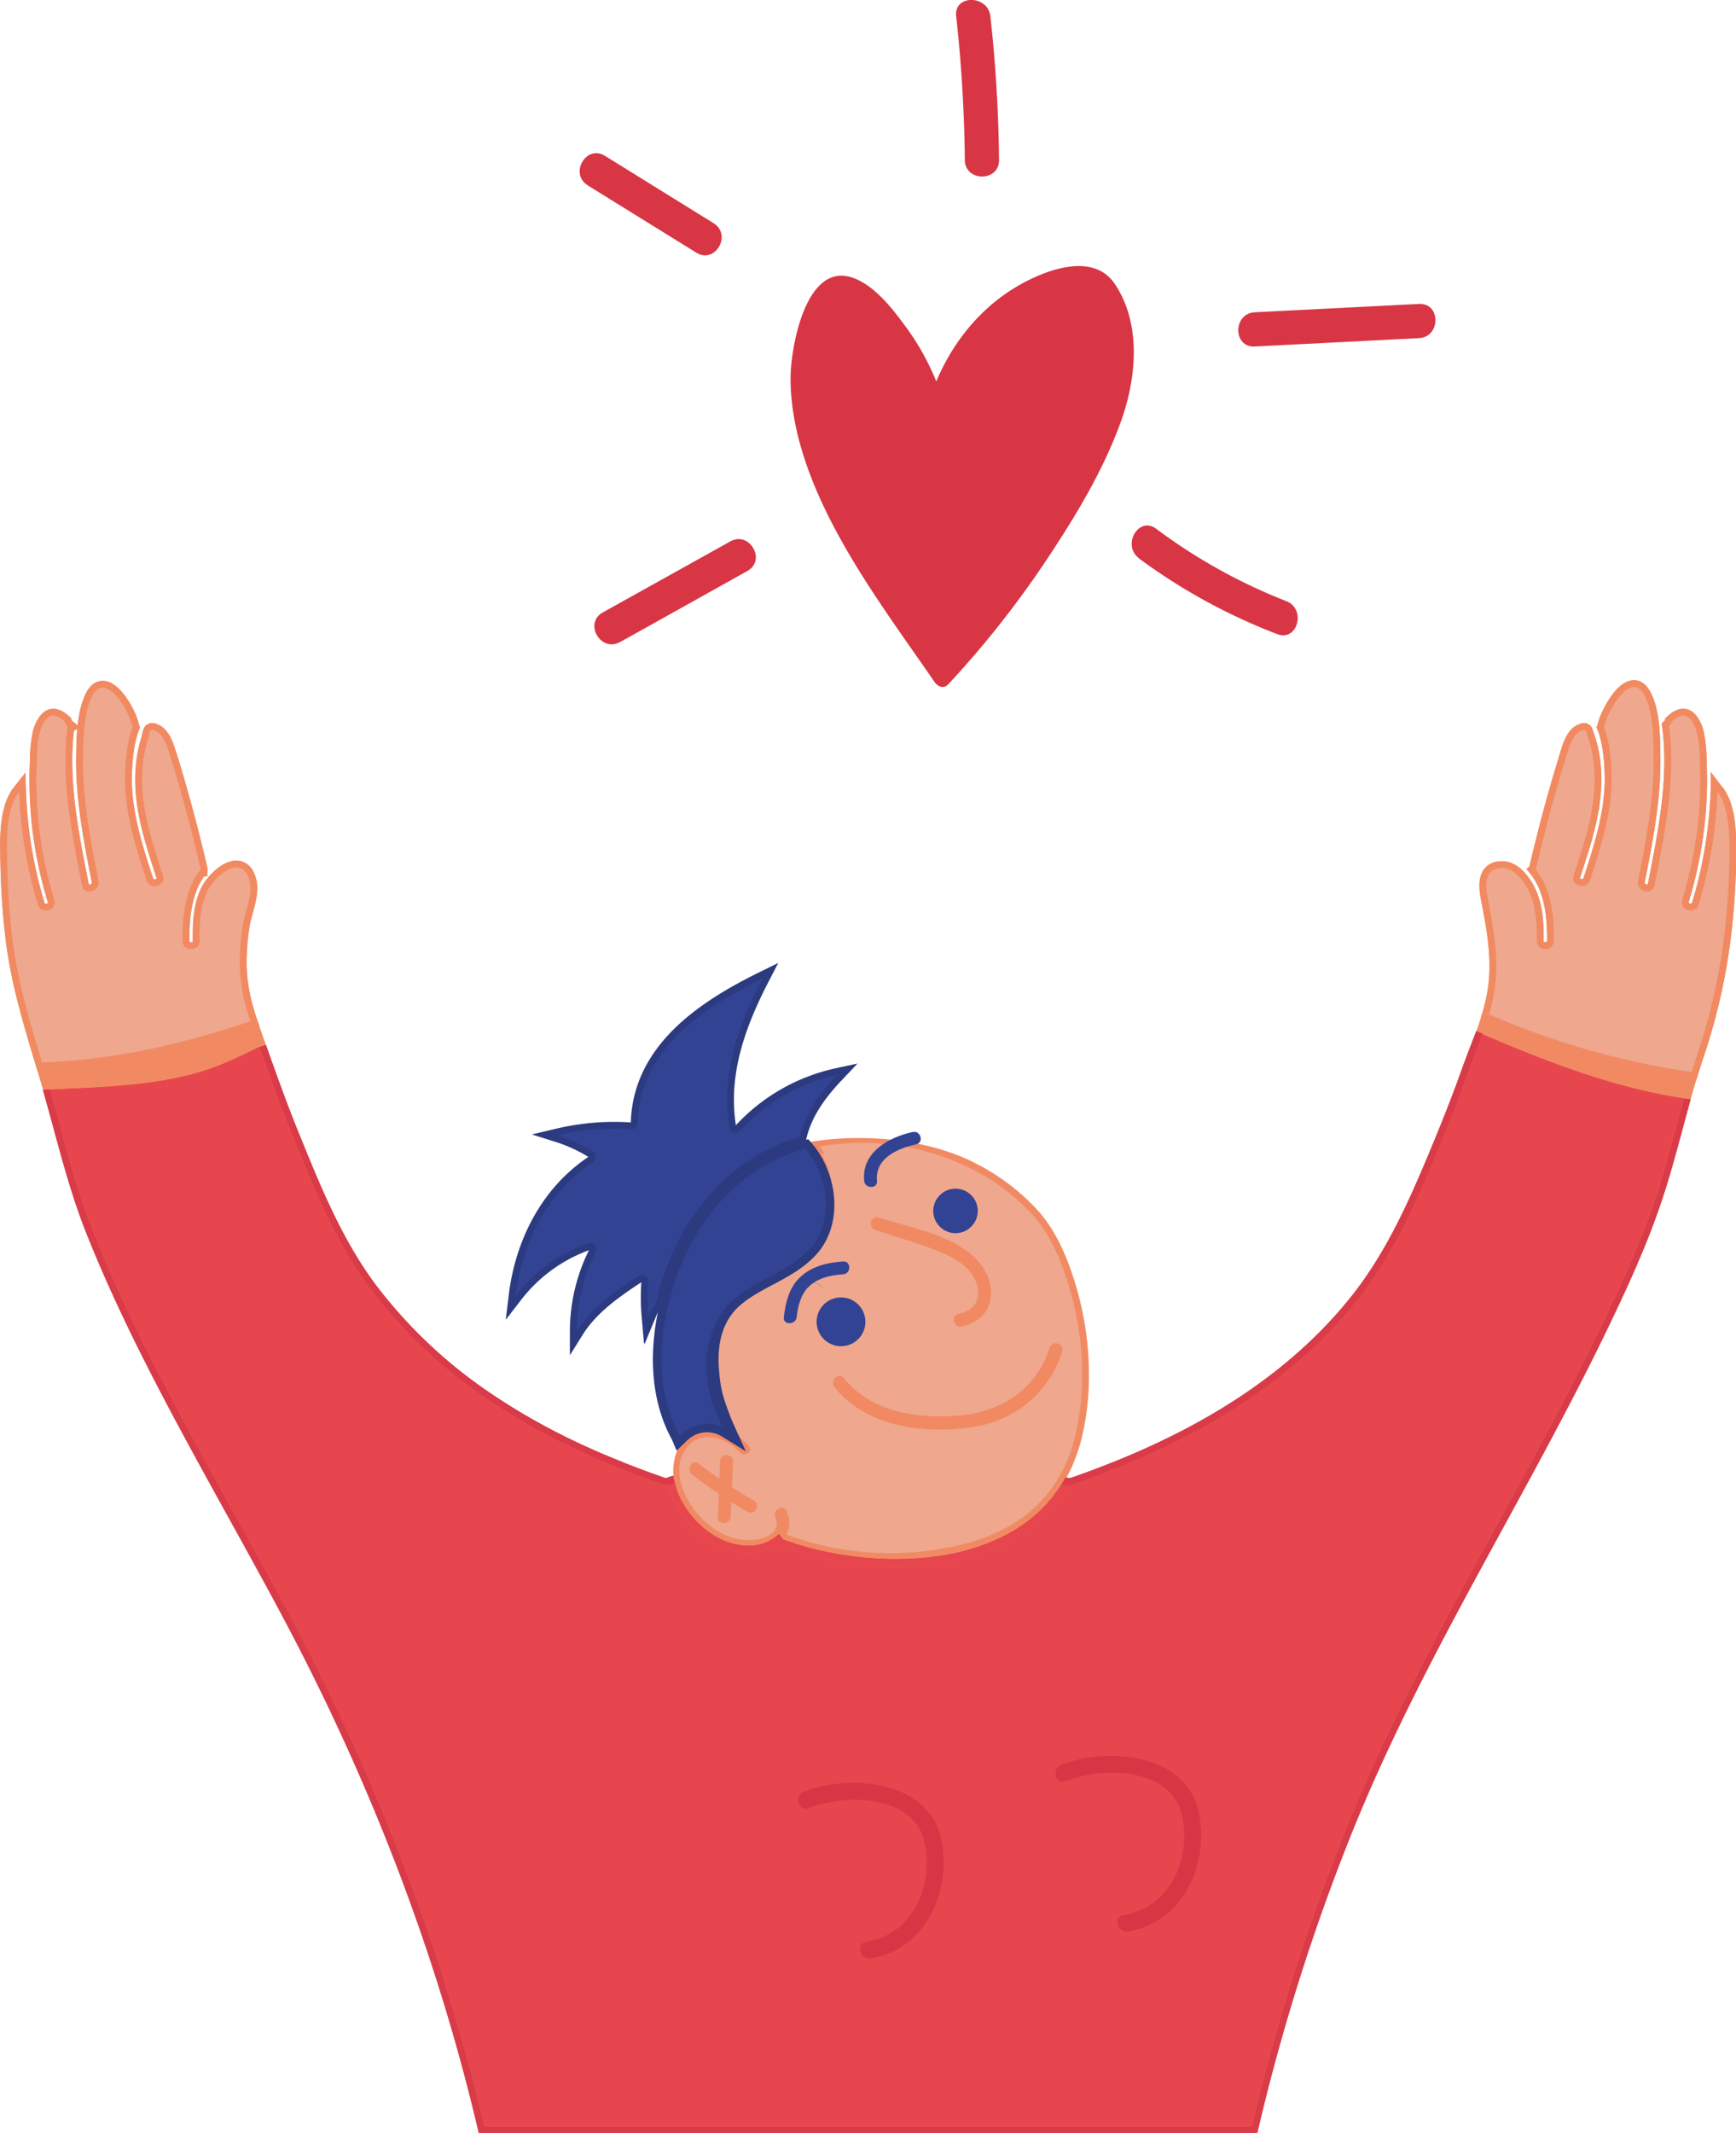 <svg xmlns="http://www.w3.org/2000/svg" viewBox="0 0 507.49 623.46"><defs><style>.\34 38895e6-7750-4679-bcd3-5a2fff2571a9,.cd061d68-c1da-4c04-a3a2-a9e15dac4950,.e63bc6bc-4bb2-4433-979b-8cde7a9b757b{fill:#efa78e;}.cd061d68-c1da-4c04-a3a2-a9e15dac4950{stroke:#f18a63;}.\34 38895e6-7750-4679-bcd3-5a2fff2571a9,.\34 4ca94c9-d15d-437c-9b0a-c4944fcc0be7,.\36 17c0b72-0cd8-4cc4-ada3-3ef8e4c394d9,.b7a4a300-9de5-4bba-9243-118fdceb0742,.cb3cabf3-eb41-41a5-870b-9ff62d79052e,.cd061d68-c1da-4c04-a3a2-a9e15dac4950{stroke-miterlimit:10;}.\34 38895e6-7750-4679-bcd3-5a2fff2571a9,.\34 4ca94c9-d15d-437c-9b0a-c4944fcc0be7,.\36 17c0b72-0cd8-4cc4-ada3-3ef8e4c394d9,.cb3cabf3-eb41-41a5-870b-9ff62d79052e,.cd061d68-c1da-4c04-a3a2-a9e15dac4950{stroke-width:4px;}.\35 7f29735-234c-4946-af7d-69daa671f065,.\36 17c0b72-0cd8-4cc4-ada3-3ef8e4c394d9,.b7a4a300-9de5-4bba-9243-118fdceb0742{fill:#324394;}.\36 17c0b72-0cd8-4cc4-ada3-3ef8e4c394d9,.b7a4a300-9de5-4bba-9243-118fdceb0742{stroke:#2c3a80;}.b7a4a300-9de5-4bba-9243-118fdceb0742{stroke-width:5px;}.cb3cabf3-eb41-41a5-870b-9ff62d79052e,.e9f88425-7a6b-47fb-92f6-e344f38d1bc3{fill:#f18a62;}.cb3cabf3-eb41-41a5-870b-9ff62d79052e{stroke:#f18a62;}.\34 38895e6-7750-4679-bcd3-5a2fff2571a9{stroke:#f18a61;}.\34 4ca94c9-d15d-437c-9b0a-c4944fcc0be7,.f9f20ad3-b724-491b-9615-14514fdb469b{fill:#e8464e;}.\34 4ca94c9-d15d-437c-9b0a-c4944fcc0be7{stroke:#d93b49;}.\33 2fce944-97b5-4add-811c-cad260a512b0{fill:#d93b49;}.\31 ce1c505-c27d-4a1e-a7fd-655c99d9ae3a{fill:#d83645;}.\37 dcd8c44-3ef9-46a0-9c39-b9a75ae82d5f{fill:#30468d;}</style></defs><title>Fichier 1</title><g id="be69ba89-c7c6-44b8-bf1b-703177ed0e31" data-name="Calque 2"><g id="f76d6277-4ca7-407a-849e-34c86a9d5914" data-name="Calque 1"><path class="cd061d68-c1da-4c04-a3a2-a9e15dac4950" d="M313,377.69c-2.14-7.56-5.29-15.74-10.42-21.82a61.07,61.07,0,0,0-17.71-13.79c-13.88-7.37-32.7-8.89-48.09-6.31,8.13,11.14,3.58,19.28-7.83,28-7.33,5.59-20.26,15.09-24.5,24-4.84,10.12.35,19.57,7.3,28.12.39.47-.26,1.63-.33,2.12.52.45,5.11,5,5.57,5.54,1.62,1.79.95,2.68-.67.89-4.13-4.55-12.09-8.41-16-.82-2.62,5-1.57,10.79,1.08,15.26a24.67,24.67,0,0,0,9,8.9,17.9,17.9,0,0,0,9,2.32c3.38-.08,9.36-2,7.27-6.67-1-2.19,2.26-4.09,3.24-1.89a7.55,7.55,0,0,1,0,6.93,87.47,87.47,0,0,0,52.08,2.67c16-4.19,27.31-13.59,31.85-29.68C317.67,407.43,316.9,391.58,313,377.69Zm-33.64-30.26a6.48,6.48,0,1,1-6.47,6.48A6.48,6.48,0,0,1,279.31,347.43Zm-22.4,8.44c9.5,3.15,23.22,5.26,29.72,13.69,5.41,7,3.63,16.15-5.47,18.11-2.36.5-3.35-3.11-1-3.62,6.06-1.3,7.29-6.34,4.22-11.22-2-3.2-5.34-5.13-8.71-6.6-6.34-2.75-13.2-4.57-19.76-6.75C253.63,358.73,254.62,355.11,256.91,355.87Zm-20.88,33a7.14,7.14,0,1,1,7.13-7.13A7.13,7.13,0,0,1,236,388.84Zm74.41,6.09c-3.91,12.48-14.27,20.59-27.14,22.26-13.87,1.8-30-.26-39.32-11.78-1.5-1.86,1.13-4.53,2.65-2.65,8,9.93,21.14,11.9,33.22,11,12.52-.91,23.11-7.52,27-19.84C307.55,391.64,311.17,392.62,310.44,394.93Z"/><path class="b7a4a300-9de5-4bba-9243-118fdceb0742" d="M198.67,419.64c.32-.31.65-.62,1-.92a10.75,10.75,0,0,1,12.69-1c-5.28-11.64-8.27-28.79,2.24-38,6.66-5.86,15.94-8,22.06-14.62,7.4-8,5.5-21.48-1.24-29.33-16,4.33-28.3,16.3-35.11,31.22-7.21,15.82-10.37,36.68-1.72,52.5A1,1,0,0,1,198.67,419.64Z"/><path class="cb3cabf3-eb41-41a5-870b-9ff62d79052e" d="M468,387.75c6.14-12.73,12.1-25.71,16.46-39.18,4.25-13.13,7.1-26.67,11.48-39.76a177.18,177.18,0,0,0,8.61-40.14c.61-6.58,1-13.24,1-19.86,0-5-.07-12.91-3.5-17.39a129.65,129.65,0,0,1-5.48,32.91c-.91,3.09-5.74,1.77-4.82-1.32a123,123,0,0,0,5.07-28.15,124.6,124.6,0,0,0,.06-12.82,38.31,38.31,0,0,0-.75-7.56,10.19,10.19,0,0,0-1.36-3.39q-2.28-3.81-6.11-.14a2.4,2.4,0,0,1-.78,1.25c2.07,15.41-1.26,31.57-4.21,46.54-.62,3.16-5.44,1.81-4.82-1.33,2.35-11.94,4.7-24,4.52-36.21-.08-5.57,0-13.28-2.83-18.27-4.08-7.12-10.85,5.57-11.54,9.2a3.06,3.06,0,0,1-.13.43c1.92,4.71,2.2,11.61,2.24,14.58.1,10.35-3.12,20.35-6.3,30.08-1,3-5.82,1.73-4.82-1.33,2.49-7.62,5.11-15.38,5.88-23.41a44,44,0,0,0-.32-11.74,33.55,33.55,0,0,0-1.31-5.13c-.76-2.19-.46-2.75-2.34-1.88-2.56,1.19-3.64,6.05-4.4,8.47-1,3.29-2,6.61-2.92,9.92-2.05,7.24-3.9,14.54-5.6,21.87,0,0,0,.1-.05.15,4.58,5.76,5.4,13.64,5.3,20.82,0,3.22-5,3.21-5,0,.08-5.91-.28-12.1-3.82-17.07-1.72-2.42-4.08-4.57-7.21-4.14-4.5.6-3.94,5.58-3.28,8.94,1.72,8.72,3.31,17,2.1,26-1.13,8.37-4.86,16.46-7.67,24.38-3.06,8.63-6.47,17.13-10,25.58-6.38,15.24-13.1,29.91-23.65,42.78-21.07,25.69-51,41.76-82,52.45a2.46,2.46,0,0,1-1.08.13c-15.82,27.19-57.82,27.72-84.33,17.85a1.94,1.94,0,0,1-.88-.65,14.12,14.12,0,0,1-8.07,2.61c-8.65.14-16.24-5.35-20.76-12.39a24.21,24.21,0,0,1-3.17-7.51,2.27,2.27,0,0,1-1.45,0c-18.33-6.33-36.19-14.34-52.19-25.39A143,143,0,0,1,108.46,377c-10.31-13.7-16.69-29.62-23.1-45.4-3.44-8.46-6.53-17-9.54-25.64-2.73-7.79-5.54-15-5.71-23.34A67.44,67.44,0,0,1,71,270.35c.6-3.73,2.93-9,2-12.73-2.13-8.54-10.16-1.77-12.36,2.75S58.3,270,58.37,275c0,3.22-5,3.21-5,0-.09-7,.74-15.22,5.29-20.87a1,1,0,0,0,0-.1c-1.7-7.33-3.55-14.63-5.6-21.87-1-3.61-2.05-7.24-3.2-10.82-.74-2.29-1.75-6.34-4.12-7.57s-1.85.33-2.6,2.72a34,34,0,0,0-1.24,5.71,45.1,45.1,0,0,0-.13,10.32c.78,8,3.39,15.78,5.88,23.41,1,3.07-3.82,4.37-4.82,1.33-3.27-10-6.58-20.31-6.27-31,.09-2.86.42-9.22,2.22-13.67-.05-.14-.1-.29-.14-.45-.8-4.27-8-16.7-11.89-8.3-2.34,5.12-2.4,11.84-2.48,17.37-.18,12.22,2.17,24.27,4.52,36.21.62,3.15-4.2,4.48-4.82,1.33-2.95-15-6.28-31.13-4.2-46.54a2.36,2.36,0,0,1-.79-1.25q-3.83-3.67-6.1.14a10,10,0,0,0-1.37,3.39,39.87,39.87,0,0,0-.75,7.56,119.58,119.58,0,0,0,5.13,41c.92,3.09-3.91,4.4-4.82,1.32a129.14,129.14,0,0,1-5.47-33c-4.13,5.22-3.59,15.2-3.47,21,.15,7.27.63,14.54,1.5,21.75,1.9,15.81,7,30.26,11.34,45.46,3.78,13.31,6.92,26.78,12,39.67,5.2,13.15,11.21,26,17.6,38.58,12.51,24.72,26.5,48.65,39.54,73.08,25.45,47.67,45.08,97.94,57.5,150.56H365.94a600.54,600.54,0,0,1,27.51-86.89C414.08,483.43,444.06,437.27,468,387.75ZM254.51,572.38c-3.15.49-4.5-4.33-1.33-4.83,13.6-2.13,19.71-16.26,17.14-28.82-2.94-14.34-23.31-14.5-34-10.27-3,1.18-4.29-3.65-1.33-4.82,13.44-5.32,36.49-3.25,40.17,13.77C278.37,552.36,270.77,569.83,254.51,572.38Zm75.29-7.89c-3.15.49-4.5-4.33-1.33-4.82,13.6-2.13,19.71-16.26,17.13-28.82-2.93-14.35-23.31-14.51-34-10.28-3,1.19-4.29-3.65-1.33-4.82,13.44-5.31,36.48-3.25,40.17,13.77C353.66,544.48,346.06,561.94,329.8,564.49Z"/><path class="438895e6-7750-4679-bcd3-5a2fff2571a9" d="M3.59,274.11c1.52,12.66,5.1,24.44,8.69,36.44a194.48,194.48,0,0,0,42.18-6.46c6.32-1.67,12.56-3.56,18.76-5.59a53.25,53.25,0,0,1-3.11-15.86A67.44,67.44,0,0,1,71,270.35c.6-3.73,2.93-9,2-12.73-2.13-8.54-10.16-1.77-12.36,2.75S58.3,270,58.37,275c0,3.22-5,3.21-5,0-.09-7,.74-15.22,5.29-20.87a1,1,0,0,0,0-.1c-1.7-7.33-3.55-14.63-5.6-21.87-1-3.61-2.05-7.24-3.2-10.82-.74-2.29-1.75-6.34-4.12-7.57s-1.85.33-2.6,2.72a34,34,0,0,0-1.24,5.71,45.1,45.1,0,0,0-.13,10.32c.78,8,3.39,15.78,5.88,23.41,1,3.07-3.82,4.37-4.82,1.33-3.27-10-6.58-20.31-6.27-31,.09-2.86.42-9.22,2.22-13.67-.05-.14-.1-.29-.14-.45-.8-4.27-8-16.7-11.89-8.3-2.34,5.12-2.4,11.84-2.48,17.37-.18,12.22,2.17,24.27,4.52,36.21.62,3.15-4.2,4.48-4.82,1.33-2.95-15-6.28-31.13-4.2-46.54a2.36,2.36,0,0,1-.79-1.25q-3.83-3.67-6.1.14a10,10,0,0,0-1.37,3.39,39.87,39.87,0,0,0-.75,7.56,119.58,119.58,0,0,0,5.13,41c.92,3.09-3.91,4.4-4.82,1.32a129.14,129.14,0,0,1-5.47-33c-4.13,5.22-3.59,15.2-3.47,21C2.24,259.63,2.72,266.9,3.59,274.11Z"/><path class="44ca94c9-d15d-437c-9b0a-c4944fcc0be7" d="M432.67,304c-.92,2.41-2.54,6.67-3.39,9-3.06,8.63-6.47,17.13-10,25.58-6.38,15.24-13.1,29.91-23.65,42.78-21.07,25.69-51,41.76-82,52.45a2.46,2.46,0,0,1-1.08.13c-15.82,27.19-57.82,27.72-84.33,17.85a1.94,1.94,0,0,1-.88-.65,14.12,14.12,0,0,1-8.07,2.61c-8.65.14-16.24-5.35-20.76-12.39a24.21,24.21,0,0,1-3.17-7.51,2.27,2.27,0,0,1-1.45,0c-18.33-6.33-36.19-14.34-52.19-25.39A143,143,0,0,1,108.46,377c-10.31-13.7-16.69-29.62-23.1-45.4-3.18-7.82-6-15.73-8.85-23.68-7.46,2.46-15,4.71-22.61,6.62a199.9,199.9,0,0,1-38.75,5.83c3.69,13,6.8,26.22,11.8,38.85,5.2,13.15,11.21,26,17.6,38.58,12.51,24.72,26.5,48.65,39.54,73.08,25.45,47.67,45.08,97.94,57.5,150.56H365.94a600.54,600.54,0,0,1,27.51-86.89c20.63-51.14,50.61-97.3,74.52-146.82,6.14-12.73,12.1-25.71,16.46-39.18,2.73-8.43,4.89-17,7.24-25.59C471.14,319.87,451.79,312.17,432.67,304ZM254.51,572.38c-3.15.49-4.5-4.33-1.33-4.83,13.6-2.13,19.71-16.26,17.14-28.82-2.94-14.34-23.31-14.5-34-10.27-3,1.18-4.29-3.65-1.33-4.82,13.44-5.32,36.49-3.25,40.17,13.77C278.37,552.36,270.77,569.83,254.51,572.38Zm75.29-7.89c-3.15.49-4.5-4.33-1.33-4.82,13.6-2.13,19.71-16.26,17.13-28.82-2.93-14.35-23.31-14.51-34-10.28-3,1.19-4.29-3.65-1.33-4.82,13.44-5.31,36.48-3.25,40.17,13.77C353.66,544.48,346.06,561.94,329.8,564.49Z"/><path class="f9f20ad3-b724-491b-9615-14514fdb469b" d="M312.74,434a5.4,5.4,0,0,1-1,.1,5.62,5.62,0,0,1-1.47-.2c-16.07,26-57,25.12-81.31,16.09l-1.21-1.59-1.59,1.2a12.29,12.29,0,0,1-6.9,2.21c-7.25.14-14.35-4.17-19.05-11.47a22.2,22.2,0,0,1-2.9-6.88l-.06-.25a4.73,4.73,0,0,1-2.88.89,4.54,4.54,0,0,1-.65,0c1.79,14.18,9.6,26.93,22.27,34.13,12.08,6.86,26.43,9,40.11,9.53,13.29.54,27.35.33,39.94-4.43,5.84-2.21,11.47-5.71,15.13-10.88,4.83-6.81,5.59-15.45,5-23.57A4.77,4.77,0,0,1,312.74,434Z"/><path class="32fce944-97b5-4add-811c-cad260a512b0" d="M492,321c-20.58-3.11-40.19-11-58.52-18.83l-1.91-.81-1.16,3c-.95,2.5-2.25,5.92-3,8-2.66,7.48-5.82,15.58-10,25.48-6,14.26-12.68,29.27-23.35,42.28C377,401,352.66,417.22,320,429.45a4.58,4.58,0,0,1,3.09,3.47,5,5,0,0,1,3,4.25c1.48,16.48-3.5,32.45-18.12,41.38-10.64,6.5-23.62,8.58-35.88,9.12A155.4,155.4,0,0,1,234,485.14c-12.4-2.55-24.69-7.55-34-16.4-9.94-9.49-15.5-23-16.52-36.58a5.18,5.18,0,0,1-1.43-3.49v-.75a5.51,5.51,0,0,1,.06-.57,196.56,196.56,0,0,1-39.27-20.52,140.67,140.67,0,0,1-32.79-31c-10-13.28-16.36-29-22.53-44.17l-.32-.78c-3.39-8.36-6.36-16.62-8.82-23.6l-.65-1.85-1.86.62c-8.1,2.67-15.45,4.82-22.46,6.58a198.51,198.51,0,0,1-38.37,5.77l-2.5.13.68,2.41c.84,3,1.66,6,2.47,9,2.7,9.95,5.5,20.23,9.39,30.07,4.68,11.81,10.46,24.49,17.67,38.75,7.65,15.1,16,30.15,24,44.69,5.14,9.29,10.45,18.9,15.53,28.42,26.05,48.8,45.34,99.29,57.33,150.08l.36,1.54H367.52l.36-1.54a602.46,602.46,0,0,1,27.42-86.6c12.43-30.8,28.55-60.32,44.14-88.88,10.25-18.77,20.84-38.17,30.33-57.82,6-12.41,12.14-25.77,16.56-39.43,2.06-6.34,3.81-12.87,5.51-19.17q.87-3.25,1.76-6.51l.6-2.17Zm-223,240a21.59,21.59,0,0,1-14.72,9.42.6.6,0,0,1-.61-.23,1.55,1.55,0,0,1-.26-.59s0,0,.16-.05a21.5,21.5,0,0,0,14.66-9.21,29,29,0,0,0,4.12-22,16.08,16.08,0,0,0-8.45-11.17,29.82,29.82,0,0,0-14-3.11,40,40,0,0,0-14.23,2.55l-.12,0a1,1,0,0,1-.14-.65.58.58,0,0,1,.4-.5c7.69-3,20-3.72,28.55.86a16.62,16.62,0,0,1,8.93,11.47A30.26,30.26,0,0,1,268.92,561Zm75.29-7.89a21.58,21.58,0,0,1-14.72,9.42.58.58,0,0,1-.61-.23,1.9,1.9,0,0,1-.27-.59.69.69,0,0,1,.17-.05,21.5,21.5,0,0,0,14.66-9.21,29,29,0,0,0,4.12-22,16.08,16.08,0,0,0-8.45-11.18,29.82,29.82,0,0,0-14-3.11,40,40,0,0,0-14.23,2.55l-.12,0a.94.94,0,0,1-.14-.65.58.58,0,0,1,.4-.5c7.69-3,20-3.72,28.55.87a16.61,16.61,0,0,1,8.93,11.46A30.3,30.3,0,0,1,344.21,553.09Z"/><path class="438895e6-7750-4679-bcd3-5a2fff2571a9" d="M437,288.67a51.53,51.53,0,0,1-1.72,7.8,233.36,233.36,0,0,0,59.24,16.85c.47-1.51.94-3,1.44-4.51a177.18,177.18,0,0,0,8.61-40.14c.61-6.58,1-13.24,1-19.86,0-5-.07-12.91-3.5-17.39a129.65,129.65,0,0,1-5.48,32.91c-.91,3.09-5.74,1.77-4.82-1.32a123,123,0,0,0,5.07-28.15,124.6,124.6,0,0,0,.06-12.82,38.31,38.31,0,0,0-.75-7.56,10.19,10.19,0,0,0-1.36-3.39q-2.28-3.81-6.11-.14a2.4,2.4,0,0,1-.78,1.25c2.07,15.41-1.26,31.57-4.21,46.54-.62,3.16-5.44,1.81-4.82-1.33,2.35-11.94,4.7-24,4.52-36.21-.08-5.57,0-13.28-2.83-18.27-4.08-7.12-10.85,5.57-11.54,9.2a3.06,3.06,0,0,1-.13.43c1.92,4.71,2.2,11.61,2.24,14.58.1,10.35-3.12,20.35-6.3,30.08-1,3-5.82,1.73-4.82-1.33,2.49-7.62,5.11-15.38,5.88-23.41a44,44,0,0,0-.32-11.74,33.55,33.55,0,0,0-1.31-5.13c-.76-2.19-.46-2.75-2.34-1.88-2.56,1.19-3.64,6.05-4.4,8.47-1,3.29-2,6.61-2.92,9.92-2.05,7.24-3.9,14.54-5.6,21.87,0,0,0,.1-.05.15,4.58,5.76,5.4,13.64,5.3,20.82,0,3.22-5,3.21-5,0,.08-5.91-.28-12.1-3.82-17.07-1.72-2.42-4.08-4.57-7.21-4.14-4.5.6-3.94,5.58-3.28,8.94C436.57,271.41,438.16,279.73,437,288.67Z"/><path class="617c0b72-0cd8-4cc4-ada3-3ef8e4c394d9" d="M233.78,332.33c1.69-7.15,6-12.9,11-18.17a54,54,0,0,0-28.41,16.3,1.89,1.89,0,0,1-3.14-.82c-2.61-15.54,2.67-30.14,9.71-43.73-17.49,8.59-35.94,20.95-36.54,42.28a1.89,1.89,0,0,1-1.87,1.87A71.59,71.59,0,0,0,163,331.83a44.87,44.87,0,0,1,10.17,4.67,1.9,1.9,0,0,1,0,3.24c-13.22,8.84-20.59,23.53-22.46,39a46.27,46.27,0,0,1,21.22-15.39c1.66-.6,2.79,1.42,2.12,2.75a51.4,51.4,0,0,0-5.45,23c4.28-6.86,11.25-11.74,18.08-16.21a1.89,1.89,0,0,1,2.82,1.62,64.9,64.9,0,0,0,.08,10.25c.27-.6.53-1.2.78-1.81a2,2,0,0,1,1.13-1.1,85.63,85.63,0,0,1,4.94-15.21C203.4,350.41,216.64,337.2,233.78,332.33Z"/><path class="e9f88425-7a6b-47fb-92f6-e344f38d1bc3" d="M255.91,359.48c6.56,2.18,13.42,4,19.76,6.75,3.37,1.47,6.69,3.4,8.71,6.6,3.07,4.88,1.84,9.92-4.22,11.22-2.35.51-1.36,4.12,1,3.62,9.1-2,10.88-11.1,5.47-18.11-6.5-8.43-20.22-10.54-29.72-13.69C254.62,355.11,253.63,358.73,255.91,359.48Z"/><circle class="e63bc6bc-4bb2-4433-979b-8cde7a9b757b" cx="236.03" cy="381.71" r="7.13" transform="translate(-81.38 64.44) rotate(-13.28)"/><circle class="57f29735-234c-4946-af7d-69daa671f065" cx="279.31" cy="353.91" r="6.48" transform="translate(-168.44 301.16) rotate(-45)"/><path class="1ce1c505-c27d-4a1e-a7fd-655c99d9ae3a" d="M235,523.64c-3,1.17-1.67,6,1.33,4.82,10.71-4.23,31.08-4.07,34,10.27,2.57,12.56-3.54,26.69-17.14,28.82-3.17.5-1.82,5.32,1.33,4.83,16.26-2.55,23.86-20,20.63-35C271.46,520.39,248.41,518.32,235,523.64Z"/><path class="1ce1c505-c27d-4a1e-a7fd-655c99d9ae3a" d="M310.26,515.75c-3,1.17-1.67,6,1.33,4.82,10.7-4.23,31.08-4.07,34,10.28,2.58,12.56-3.53,26.69-17.13,28.82-3.17.49-1.82,5.31,1.33,4.82,16.26-2.55,23.86-20,20.63-35C346.74,512.5,323.7,510.44,310.26,515.75Z"/><path class="e9f88425-7a6b-47fb-92f6-e344f38d1bc3" d="M202.35,431a143.56,143.56,0,0,0,16.16,10.82c2.09,1.21,4-2,1.89-3.24a143.56,143.56,0,0,1-16.16-10.82c-1.91-1.47-3.78,1.79-1.89,3.24Z"/><path class="e9f88425-7a6b-47fb-92f6-e344f38d1bc3" d="M210.49,427.08q-.17,8.13-.66,16.25c-.15,2.41,3.6,2.4,3.75,0q.49-8.11.66-16.25c.06-2.41-3.69-2.41-3.75,0Z"/><path class="e9f88425-7a6b-47fb-92f6-e344f38d1bc3" d="M306.83,393.94c-3.87,12.32-14.46,18.93-27,19.84-12.08.88-25.21-1.09-33.22-11-1.52-1.88-4.15.79-2.65,2.65,9.29,11.52,25.45,13.58,39.32,11.78,12.87-1.67,23.23-9.78,27.14-22.26C311.17,392.62,307.55,391.64,306.83,393.94Z"/><path class="7dcd8c44-3ef9-46a0-9c39-b9a75ae82d5f" d="M254.5,345.12c-.48-3.26,1.26-6.56,3.81-8.65a20.43,20.43,0,0,1,9-3.82"/><path class="7dcd8c44-3ef9-46a0-9c39-b9a75ae82d5f" d="M231,384.9a24.38,24.38,0,0,1,1.18-5.47,15.19,15.19,0,0,1,1-2.27,12.16,12.16,0,0,1,5.75-5,20.94,20.94,0,0,1,7.55-1.62"/><circle class="57f29735-234c-4946-af7d-69daa671f065" cx="245.87" cy="386.31" r="7.13" transform="translate(-82.18 66.82) rotate(-13.28)"/><path class="57f29735-234c-4946-af7d-69daa671f065" d="M198.67,419.64c.32-.31.65-.62,1-.92a12.21,12.21,0,0,1,11.53-1.89c-6.48-11.53-7.11-27.86,3.4-37.11,6.66-5.86,15.94-8,22.06-14.62,7.4-8,5.5-21.48-1.24-29.33-16,4.33-28.3,16.3-35.11,31.22-7.21,15.82-10.37,36.68-1.72,52.5A1,1,0,0,1,198.67,419.64Z"/><path class="e9f88425-7a6b-47fb-92f6-e344f38d1bc3" d="M468,387.75c6.14-12.73,12.1-25.71,16.46-39.18,4.25-13.13,7.1-26.67,11.48-39.76a177.18,177.18,0,0,0,8.61-40.14c.61-6.58,1-13.24,1-19.86,0-5-.07-12.91-3.5-17.39a129.65,129.65,0,0,1-5.48,32.91c-.91,3.09-5.74,1.77-4.82-1.32a123,123,0,0,0,5.07-28.15,124.6,124.6,0,0,0,.06-12.82,38.31,38.31,0,0,0-.75-7.56,10.19,10.19,0,0,0-1.36-3.39q-2.28-3.81-6.11-.14a2.4,2.4,0,0,1-.78,1.25c2.07,15.41-1.26,31.57-4.21,46.54-.62,3.16-5.44,1.81-4.82-1.33,2.35-11.94,4.7-24,4.52-36.21-.08-5.57,0-13.28-2.83-18.27-4.08-7.12-10.85,5.57-11.54,9.2a3.06,3.06,0,0,1-.13.43c1.92,4.71,2.2,11.61,2.24,14.58.1,10.35-3.12,20.35-6.3,30.08-1,3-5.82,1.73-4.82-1.33,2.49-7.62,5.11-15.38,5.88-23.41a44,44,0,0,0-.32-11.74,33.55,33.55,0,0,0-1.31-5.13c-.76-2.19-.46-2.75-2.34-1.88-2.56,1.19-3.64,6.05-4.4,8.47-1,3.29-2,6.61-2.92,9.92-2.05,7.24-3.9,14.54-5.6,21.87,0,0,0,.1-.05.15,4.58,5.76,5.4,13.64,5.3,20.82,0,3.22-5,3.21-5,0,.08-5.91-.28-12.1-3.82-17.07-1.72-2.42-4.08-4.57-7.21-4.14-4.5.6-3.94,5.58-3.28,8.94,1.72,8.72,3.31,17,2.1,26-1.13,8.37-4.86,16.46-7.67,24.38-3.06,8.63-6.47,17.13-10,25.58-6.38,15.24-13.1,29.91-23.65,42.78-21.07,25.69-51,41.76-82,52.45a2.46,2.46,0,0,1-1.08.13c-15.82,27.19-57.82,27.72-84.33,17.85a1.94,1.94,0,0,1-.88-.65,14.12,14.12,0,0,1-8.07,2.61c-8.65.14-16.24-5.35-20.76-12.39a24.21,24.21,0,0,1-3.17-7.51,2.27,2.27,0,0,1-1.45,0c-18.33-6.33-36.19-14.34-52.19-25.39A143,143,0,0,1,108.46,377c-10.31-13.7-16.69-29.62-23.1-45.4-3.44-8.46-6.53-17-9.54-25.64-2.73-7.79-5.54-15-5.71-23.34A67.44,67.44,0,0,1,71,270.35c.6-3.73,2.93-9,2-12.73-2.13-8.54-10.16-1.77-12.36,2.75S58.3,270,58.37,275c0,3.22-5,3.21-5,0-.09-7,.74-15.22,5.29-20.87a1,1,0,0,0,0-.1c-1.7-7.33-3.55-14.63-5.6-21.87-1-3.61-2.05-7.24-3.2-10.82-.74-2.29-1.75-6.34-4.12-7.57s-1.85.33-2.6,2.72a34,34,0,0,0-1.24,5.71,45.1,45.1,0,0,0-.13,10.32c.78,8,3.39,15.78,5.88,23.41,1,3.07-3.82,4.37-4.82,1.33-3.27-10-6.58-20.31-6.27-31,.09-2.86.42-9.22,2.22-13.67-.05-.14-.1-.29-.14-.45-.8-4.27-8-16.7-11.89-8.3-2.34,5.12-2.4,11.84-2.48,17.37-.18,12.22,2.17,24.27,4.52,36.21.62,3.15-4.2,4.48-4.82,1.33-2.95-15-6.28-31.13-4.2-46.54a2.36,2.36,0,0,1-.79-1.25q-3.83-3.67-6.1.14a10,10,0,0,0-1.37,3.39,39.87,39.87,0,0,0-.75,7.56,119.58,119.58,0,0,0,5.13,41c.92,3.09-3.91,4.4-4.82,1.32a129.14,129.14,0,0,1-5.47-33c-4.13,5.22-3.59,15.2-3.47,21,.15,7.27.63,14.54,1.5,21.75,1.9,15.81,7,30.26,11.34,45.46,3.78,13.31,6.92,26.78,12,39.67,5.2,13.15,11.21,26,17.6,38.58,12.51,24.72,26.5,48.65,39.54,73.08,25.45,47.67,45.08,97.94,57.5,150.56H365.94a600.54,600.54,0,0,1,27.51-86.89C414.08,483.43,444.06,437.27,468,387.75ZM254.51,572.38c-3.15.49-4.5-4.33-1.33-4.83,13.6-2.13,19.71-16.26,17.14-28.82-2.94-14.34-23.31-14.5-34-10.27-3,1.18-4.29-3.65-1.33-4.82,13.44-5.32,36.49-3.25,40.17,13.77C278.37,552.36,270.77,569.83,254.51,572.38Zm75.29-7.89c-3.15.49-4.5-4.33-1.33-4.82,13.6-2.13,19.71-16.26,17.13-28.82-2.93-14.35-23.31-14.51-34-10.28-3,1.19-4.29-3.65-1.33-4.82,13.44-5.31,36.48-3.25,40.17,13.77C353.66,544.48,346.06,561.94,329.8,564.49Z"/><path class="e63bc6bc-4bb2-4433-979b-8cde7a9b757b" d="M3.59,274.11c1.52,12.66,5.1,24.44,8.69,36.44a194.48,194.48,0,0,0,42.18-6.46c6.32-1.67,12.56-3.56,18.76-5.59a53.25,53.25,0,0,1-3.11-15.86A67.44,67.44,0,0,1,71,270.35c.6-3.73,2.93-9,2-12.73-2.13-8.54-10.16-1.77-12.36,2.75S58.3,270,58.37,275c0,3.22-5,3.21-5,0-.09-7,.74-15.22,5.29-20.87a1,1,0,0,0,0-.1c-1.7-7.33-3.55-14.63-5.6-21.87-1-3.61-2.05-7.24-3.2-10.82-.74-2.29-1.75-6.34-4.12-7.57s-1.85.33-2.6,2.72a34,34,0,0,0-1.24,5.71,45.1,45.1,0,0,0-.13,10.32c.78,8,3.39,15.78,5.88,23.41,1,3.07-3.82,4.37-4.82,1.33-3.27-10-6.58-20.31-6.27-31,.09-2.86.42-9.22,2.22-13.67-.05-.14-.1-.29-.14-.45-.8-4.27-8-16.7-11.89-8.3-2.34,5.12-2.4,11.84-2.48,17.37-.18,12.22,2.17,24.27,4.52,36.21.62,3.15-4.2,4.48-4.82,1.33-2.95-15-6.28-31.13-4.2-46.54a2.36,2.36,0,0,1-.79-1.25q-3.83-3.67-6.1.14a10,10,0,0,0-1.37,3.39,39.87,39.87,0,0,0-.75,7.56,119.58,119.58,0,0,0,5.13,41c.92,3.09-3.91,4.4-4.82,1.32a129.14,129.14,0,0,1-5.47-33c-4.13,5.22-3.59,15.2-3.47,21C2.24,259.63,2.72,266.9,3.59,274.11Z"/><path class="f9f20ad3-b724-491b-9615-14514fdb469b" d="M433.31,302.26c-.91,2.4-3.18,8.42-4,10.79-3.06,8.63-6.47,17.13-10,25.58-6.38,15.24-13.1,29.91-23.65,42.78-21.07,25.69-51,41.76-82,52.45a2.46,2.46,0,0,1-1.08.13c-15.82,27.19-57.82,27.72-84.33,17.85a1.94,1.94,0,0,1-.88-.65,14.12,14.12,0,0,1-8.07,2.61c-8.65.14-16.24-5.35-20.76-12.39a24.21,24.21,0,0,1-3.17-7.51,2.27,2.27,0,0,1-1.45,0c-18.33-6.33-36.19-14.34-52.19-25.39A143,143,0,0,1,108.46,377c-10.31-13.7-16.69-29.62-23.1-45.4-3.18-7.82-6.74-17.68-9.54-25.64-6.92,3.48-13.42,6.61-21.92,8.58-12.88,3-26.3,3.28-39.28,3.93,3.68,13,7.33,28.12,12.33,40.75,5.2,13.15,11.21,26,17.6,38.58,12.51,24.72,26.5,48.65,39.54,73.08,25.45,47.67,45.08,97.94,57.5,150.56H365.94a600.54,600.54,0,0,1,27.51-86.89c20.63-51.14,50.61-97.3,74.52-146.82,6.14-12.73,12.1-25.71,16.46-39.18,2.73-8.43,5.43-19,7.78-27.53C471.68,317.93,452.43,310.42,433.31,302.26ZM254.51,572.38c-3.15.49-4.5-4.33-1.33-4.83,13.6-2.13,19.71-16.26,17.14-28.82-2.94-14.34-23.31-14.5-34-10.27-3,1.18-4.29-3.65-1.33-4.82,13.44-5.32,36.49-3.25,40.17,13.77C278.37,552.36,270.77,569.83,254.51,572.38Zm75.29-7.89c-3.15.49-4.5-4.33-1.33-4.82,13.6-2.13,19.71-16.26,17.13-28.82-2.93-14.35-23.31-14.51-34-10.28-3,1.19-4.29-3.65-1.33-4.82,13.44-5.31,36.48-3.25,40.17,13.77C353.66,544.48,346.06,561.94,329.8,564.49Z"/><path class="f9f20ad3-b724-491b-9615-14514fdb469b" d="M433.31,302.26c-.91,2.4-3.18,8.42-4,10.79-3.06,8.63-6.47,17.13-10,25.58-6.38,15.24-13.1,29.91-23.65,42.78-21.07,25.69-51,41.76-82,52.45a2.46,2.46,0,0,1-1.08.13c-15.82,27.19-57.82,27.72-84.33,17.85a1.94,1.94,0,0,1-.88-.65,14.12,14.12,0,0,1-8.07,2.61c-8.65.14-16.24-5.35-20.76-12.39a24.21,24.21,0,0,1-3.17-7.51,2.27,2.27,0,0,1-1.45,0c-18.33-6.33-36.19-14.34-52.19-25.39A143,143,0,0,1,108.46,377c-10.31-13.7-16.69-29.62-23.1-45.4-3.18-7.82-6.74-17.68-9.54-25.64-6.92,3.48-13.42,6.61-21.92,8.58-12.88,3-26.3,3.28-39.28,3.93,3.68,13,7.33,28.12,12.33,40.75,5.2,13.15,11.21,26,17.6,38.58,12.51,24.72,26.5,48.65,39.54,73.08,25.45,47.67,45.08,97.94,57.5,150.56H365.94a600.54,600.54,0,0,1,27.51-86.89c20.63-51.14,50.61-97.3,74.52-146.82,6.14-12.73,12.1-25.71,16.46-39.18,2.73-8.43,5.43-19,7.78-27.53C471.68,317.93,452.43,310.42,433.31,302.26ZM254.51,572.38c-3.15.49-4.5-4.33-1.33-4.83,13.6-2.13,19.71-16.26,17.14-28.82-2.94-14.34-23.31-14.5-34-10.27-3,1.18-4.29-3.65-1.33-4.82,13.44-5.32,36.49-3.25,40.17,13.77C278.37,552.36,270.77,569.83,254.51,572.38Zm75.29-7.89c-3.15.49-4.5-4.33-1.33-4.82,13.6-2.13,19.71-16.26,17.13-28.82-2.93-14.35-23.31-14.51-34-10.28-3,1.19-4.29-3.65-1.33-4.82,13.44-5.31,36.48-3.25,40.17,13.77C353.66,544.48,346.06,561.94,329.8,564.49Z"/><path class="e63bc6bc-4bb2-4433-979b-8cde7a9b757b" d="M437,288.67a51.53,51.53,0,0,1-1.72,7.8,233.36,233.36,0,0,0,59.24,16.85c.47-1.51.94-3,1.44-4.51a177.18,177.18,0,0,0,8.61-40.14c.61-6.58,1-13.24,1-19.86,0-5-.07-12.91-3.5-17.39a129.65,129.65,0,0,1-5.48,32.91c-.91,3.09-5.74,1.77-4.82-1.32a123,123,0,0,0,5.07-28.15,124.6,124.6,0,0,0,.06-12.82,38.31,38.31,0,0,0-.75-7.56,10.19,10.19,0,0,0-1.36-3.39q-2.28-3.81-6.11-.14a2.4,2.4,0,0,1-.78,1.25c2.07,15.41-1.26,31.57-4.21,46.54-.62,3.16-5.44,1.81-4.82-1.33,2.35-11.94,4.7-24,4.52-36.21-.08-5.57,0-13.28-2.83-18.27-4.08-7.12-10.85,5.57-11.54,9.2a3.06,3.06,0,0,1-.13.43c1.92,4.71,2.2,11.61,2.24,14.58.1,10.35-3.12,20.35-6.3,30.08-1,3-5.82,1.73-4.82-1.33,2.49-7.62,5.11-15.38,5.88-23.41a44,44,0,0,0-.32-11.74,33.55,33.55,0,0,0-1.31-5.13c-.76-2.19-.46-2.75-2.34-1.88-2.56,1.19-3.64,6.05-4.4,8.47-1,3.29-2,6.61-2.92,9.92-2.05,7.24-3.9,14.54-5.6,21.87,0,0,0,.1-.05.15,4.58,5.76,5.4,13.64,5.3,20.82,0,3.22-5,3.21-5,0,.08-5.91-.28-12.1-3.82-17.07-1.72-2.42-4.08-4.57-7.21-4.14-4.5.6-3.94,5.58-3.28,8.94C436.57,271.41,438.16,279.73,437,288.67Z"/><path class="57f29735-234c-4946-af7d-69daa671f065" d="M233.78,332.33c1.69-7.15,6-12.9,11-18.17a54,54,0,0,0-28.41,16.3,1.89,1.89,0,0,1-3.14-.82c-2.61-15.54,2.67-30.14,9.71-43.73-17.49,8.59-35.94,20.95-36.54,42.28a1.89,1.89,0,0,1-1.87,1.87A71.59,71.59,0,0,0,163,331.83a44.87,44.87,0,0,1,10.17,4.67,1.9,1.9,0,0,1,0,3.24c-13.22,8.84-20.59,23.53-22.46,39a46.27,46.27,0,0,1,21.22-15.39c1.66-.6,2.79,1.42,2.12,2.75a51.4,51.4,0,0,0-5.45,23c4.28-6.86,11.25-11.74,18.08-16.21a1.89,1.89,0,0,1,2.82,1.62,64.9,64.9,0,0,0,.08,10.25c.27-.6.53-1.2.78-1.81a2,2,0,0,1,1.13-1.1,85.63,85.63,0,0,1,4.94-15.21C203.4,350.41,216.64,337.2,233.78,332.33Z"/><path class="e63bc6bc-4bb2-4433-979b-8cde7a9b757b" d="M313,377.69c-2.14-7.56-5.29-15.74-10.42-21.82a61.07,61.07,0,0,0-17.71-13.79,71.2,71.2,0,0,0-45.2-7c8.13,11.15,7.42,27.26-4,36-7.32,5.59-18.45,8.1-22.69,17-4.84,10.12-2.87,22.31,4.09,30.85a1.92,1.92,0,0,1,.43,1.49,18,18,0,0,1,1.47,1.42c1.62,1.78-1,4.44-2.65,2.65-4.13-4.55-12-6.85-16-.82-3.17,4.71-1.57,10.79,1.08,15.26a24.67,24.67,0,0,0,9,8.9,17.9,17.9,0,0,0,9,2.32c3.38-.08,9.36-2,7.27-6.67-1-2.19,2.26-4.09,3.24-1.89a7.55,7.55,0,0,1,0,6.93,87.47,87.47,0,0,0,52.08,2.67c16-4.19,27.31-13.59,31.85-29.68C317.67,407.43,316.9,391.58,313,377.69Zm-33.64-30.26a6.48,6.48,0,1,1-6.47,6.48A6.48,6.48,0,0,1,279.31,347.43Zm-22.4,8.44c9.5,3.15,23.22,5.26,29.72,13.69,5.41,7,3.63,16.15-5.47,18.11-2.36.5-3.35-3.11-1-3.62,6.06-1.3,7.29-6.34,4.22-11.22-2-3.2-5.34-5.13-8.71-6.6-6.34-2.75-13.2-4.57-19.76-6.75C253.63,358.73,254.62,355.11,256.91,355.87Zm-20.88,33a7.14,7.14,0,1,1,7.13-7.13A7.13,7.13,0,0,1,236,388.84Zm74.41,6.09c-3.91,12.48-14.27,20.59-27.14,22.26-13.87,1.8-30-.26-39.32-11.78-1.5-1.86,1.13-4.53,2.65-2.65,8,9.93,21.14,11.9,33.22,11,12.52-.91,23.11-7.52,27-19.84C307.55,391.64,311.17,392.62,310.44,394.93Z"/><path class="e9f88425-7a6b-47fb-92f6-e344f38d1bc3" d="M255.91,359.48c6.56,2.18,13.42,4,19.76,6.75,3.37,1.47,6.69,3.4,8.71,6.6,3.07,4.88,1.84,9.92-4.22,11.22-2.35.51-1.36,4.12,1,3.62,9.1-2,10.88-11.1,5.47-18.11-6.5-8.43-20.22-10.54-29.72-13.69C254.62,355.11,253.63,358.73,255.91,359.48Z"/><circle class="e63bc6bc-4bb2-4433-979b-8cde7a9b757b" cx="236.03" cy="381.71" r="7.13" transform="translate(-81.38 64.44) rotate(-13.28)"/><circle class="57f29735-234c-4946-af7d-69daa671f065" cx="279.31" cy="353.91" r="6.48" transform="translate(-168.44 301.16) rotate(-45)"/><path class="1ce1c505-c27d-4a1e-a7fd-655c99d9ae3a" d="M235,523.64c-3,1.17-1.67,6,1.33,4.82,10.71-4.23,31.08-4.07,34,10.27,2.57,12.56-3.54,26.69-17.14,28.82-3.17.5-1.82,5.32,1.33,4.83,16.26-2.55,23.86-20,20.63-35C271.46,520.39,248.41,518.32,235,523.64Z"/><path class="1ce1c505-c27d-4a1e-a7fd-655c99d9ae3a" d="M310.26,515.75c-3,1.17-1.67,6,1.33,4.82,10.7-4.23,31.08-4.07,34,10.28,2.58,12.56-3.53,26.69-17.13,28.82-3.17.49-1.82,5.31,1.33,4.82,16.26-2.55,23.86-20,20.63-35C346.74,512.5,323.7,510.44,310.26,515.75Z"/><path class="1ce1c505-c27d-4a1e-a7fd-655c99d9ae3a" d="M275.44,198.34c-10.79-15.69-26.48-36.82-33.72-54.43-3.76-9.15-7-18.64-7.9-28.49s.91-20.21,6.51-28.36a8.92,8.92,0,0,1,3.94-3.57c3.19-1.18,6.58,1,9.12,3.29a69.18,69.18,0,0,1,20.3,32.33c5.3-18.88,20.7-35.74,40.12-38.5,2.22-.32,4.59-.43,6.59.59a10.55,10.55,0,0,1,4.1,4.44c4.54,8,5.27,17.7,3.6,26.73s-5.56,17.47-9.82,25.6a276.81,276.81,0,0,1-42.84,60.37"/><path class="1ce1c505-c27d-4a1e-a7fd-655c99d9ae3a" d="M277.6,197.08c-15.1-21.91-31.89-43.52-39-69.6a59.42,59.42,0,0,1-2.2-22c.59-5.51,3.84-21.68,12.09-19.18,2.82.86,5.78,4.62,7.74,6.75a63.84,63.84,0,0,1,6.11,7.69,69,69,0,0,1,8.95,19,2.52,2.52,0,0,0,4.82,0c3.87-13.14,12.24-25.19,24.33-32a40.61,40.61,0,0,1,9.85-4c5.66-1.44,9.9-1.36,12.83,4.48,3.71,7.42,4,16.26,2.4,24.27-3.22,16-12.66,31.12-21.37,44.74a277.26,277.26,0,0,1-30.47,39.23c-2.18,2.35,1.34,5.9,3.54,3.53a286.87,286.87,0,0,0,28.35-35.8c8.63-12.94,17.12-26.83,22.31-41.56,4.39-12.48,5.77-28.14-2-39.67-6.93-10.26-22.94-3.07-31,2.27-11.62,7.74-19.7,19.82-23.61,33.11h4.82a72.91,72.91,0,0,0-10.84-22.19c-3.93-5.4-9.15-12.37-15.6-14.84-14-5.37-18.49,20.12-18.54,29-.09,16.38,6.65,32.89,14.46,47,8.13,14.72,18.17,28.28,27.7,42.11,1.82,2.63,6.15.13,4.32-2.52Z"/><path class="e9f88425-7a6b-47fb-92f6-e344f38d1bc3" d="M202.35,431a143.56,143.56,0,0,0,16.16,10.82c2.09,1.21,4-2,1.89-3.24a143.56,143.56,0,0,1-16.16-10.82c-1.91-1.47-3.78,1.79-1.89,3.24Z"/><path class="e9f88425-7a6b-47fb-92f6-e344f38d1bc3" d="M210.49,427.08q-.17,8.13-.66,16.25c-.15,2.41,3.6,2.4,3.75,0q.49-8.11.66-16.25c.06-2.41-3.69-2.41-3.75,0Z"/><path class="e9f88425-7a6b-47fb-92f6-e344f38d1bc3" d="M306.83,393.94c-3.87,12.32-14.46,18.93-27,19.84-12.08.88-25.21-1.09-33.22-11-1.52-1.88-4.15.79-2.65,2.65,9.29,11.52,25.45,13.58,39.32,11.78,12.87-1.67,23.23-9.78,27.14-22.26C311.17,392.62,307.55,391.64,306.83,393.94Z"/><path class="57f29735-234c-4946-af7d-69daa671f065" d="M256.37,345.12c-.62-6.63,6.05-9.49,11.45-10.67,2.35-.51,1.35-4.13-1-3.61-7,1.52-15,5.94-14.2,14.28.22,2.38,4,2.4,3.75,0Z"/><path class="57f29735-234c-4946-af7d-69daa671f065" d="M232.89,384.9c.39-3.24,1.22-6.76,3.7-9,2.68-2.48,6.35-3.23,9.87-3.46,2.4-.16,2.42-3.91,0-3.75-4.56.3-9.09,1.35-12.52,4.56-3.25,3-4.29,7.44-4.8,11.7-.29,2.39,3.46,2.37,3.75,0Z"/><circle class="57f29735-234c-4946-af7d-69daa671f065" cx="245.87" cy="386.31" r="7.13" transform="translate(-82.18 66.82) rotate(-13.28)"/><path class="1ce1c505-c27d-4a1e-a7fd-655c99d9ae3a" d="M332.91,163.18a171.15,171.15,0,0,0,40.43,22.14c6,2.33,8.61-7.34,2.66-9.64a162.06,162.06,0,0,1-38-21.13c-5.17-3.84-10.16,4.83-5,8.63Z"/><path class="1ce1c505-c27d-4a1e-a7fd-655c99d9ae3a" d="M366.81,101.27l48-2.44c6.4-.33,6.44-10.33,0-10l-48,2.44c-6.41.33-6.45,10.33,0,10Z"/><path class="1ce1c505-c27d-4a1e-a7fd-655c99d9ae3a" d="M292.05,46.76a417.93,417.93,0,0,0-2.53-42c-.7-6.32-10.71-6.4-10,0a417.93,417.93,0,0,1,2.53,42c.06,6.43,10.07,6.45,10,0Z"/><path class="1ce1c505-c27d-4a1e-a7fd-655c99d9ae3a" d="M171.8,54.18l31.78,19.68c5.49,3.39,10.52-5.25,5-8.64L176.84,45.54c-5.48-3.39-10.51,5.25-5,8.64Z"/><path class="1ce1c505-c27d-4a1e-a7fd-655c99d9ae3a" d="M181.25,187.67l37.25-20.8c5.62-3.14.59-11.78-5-8.64L176.2,179c-5.62,3.14-.58,11.78,5.05,8.64Z"/></g></g></svg>